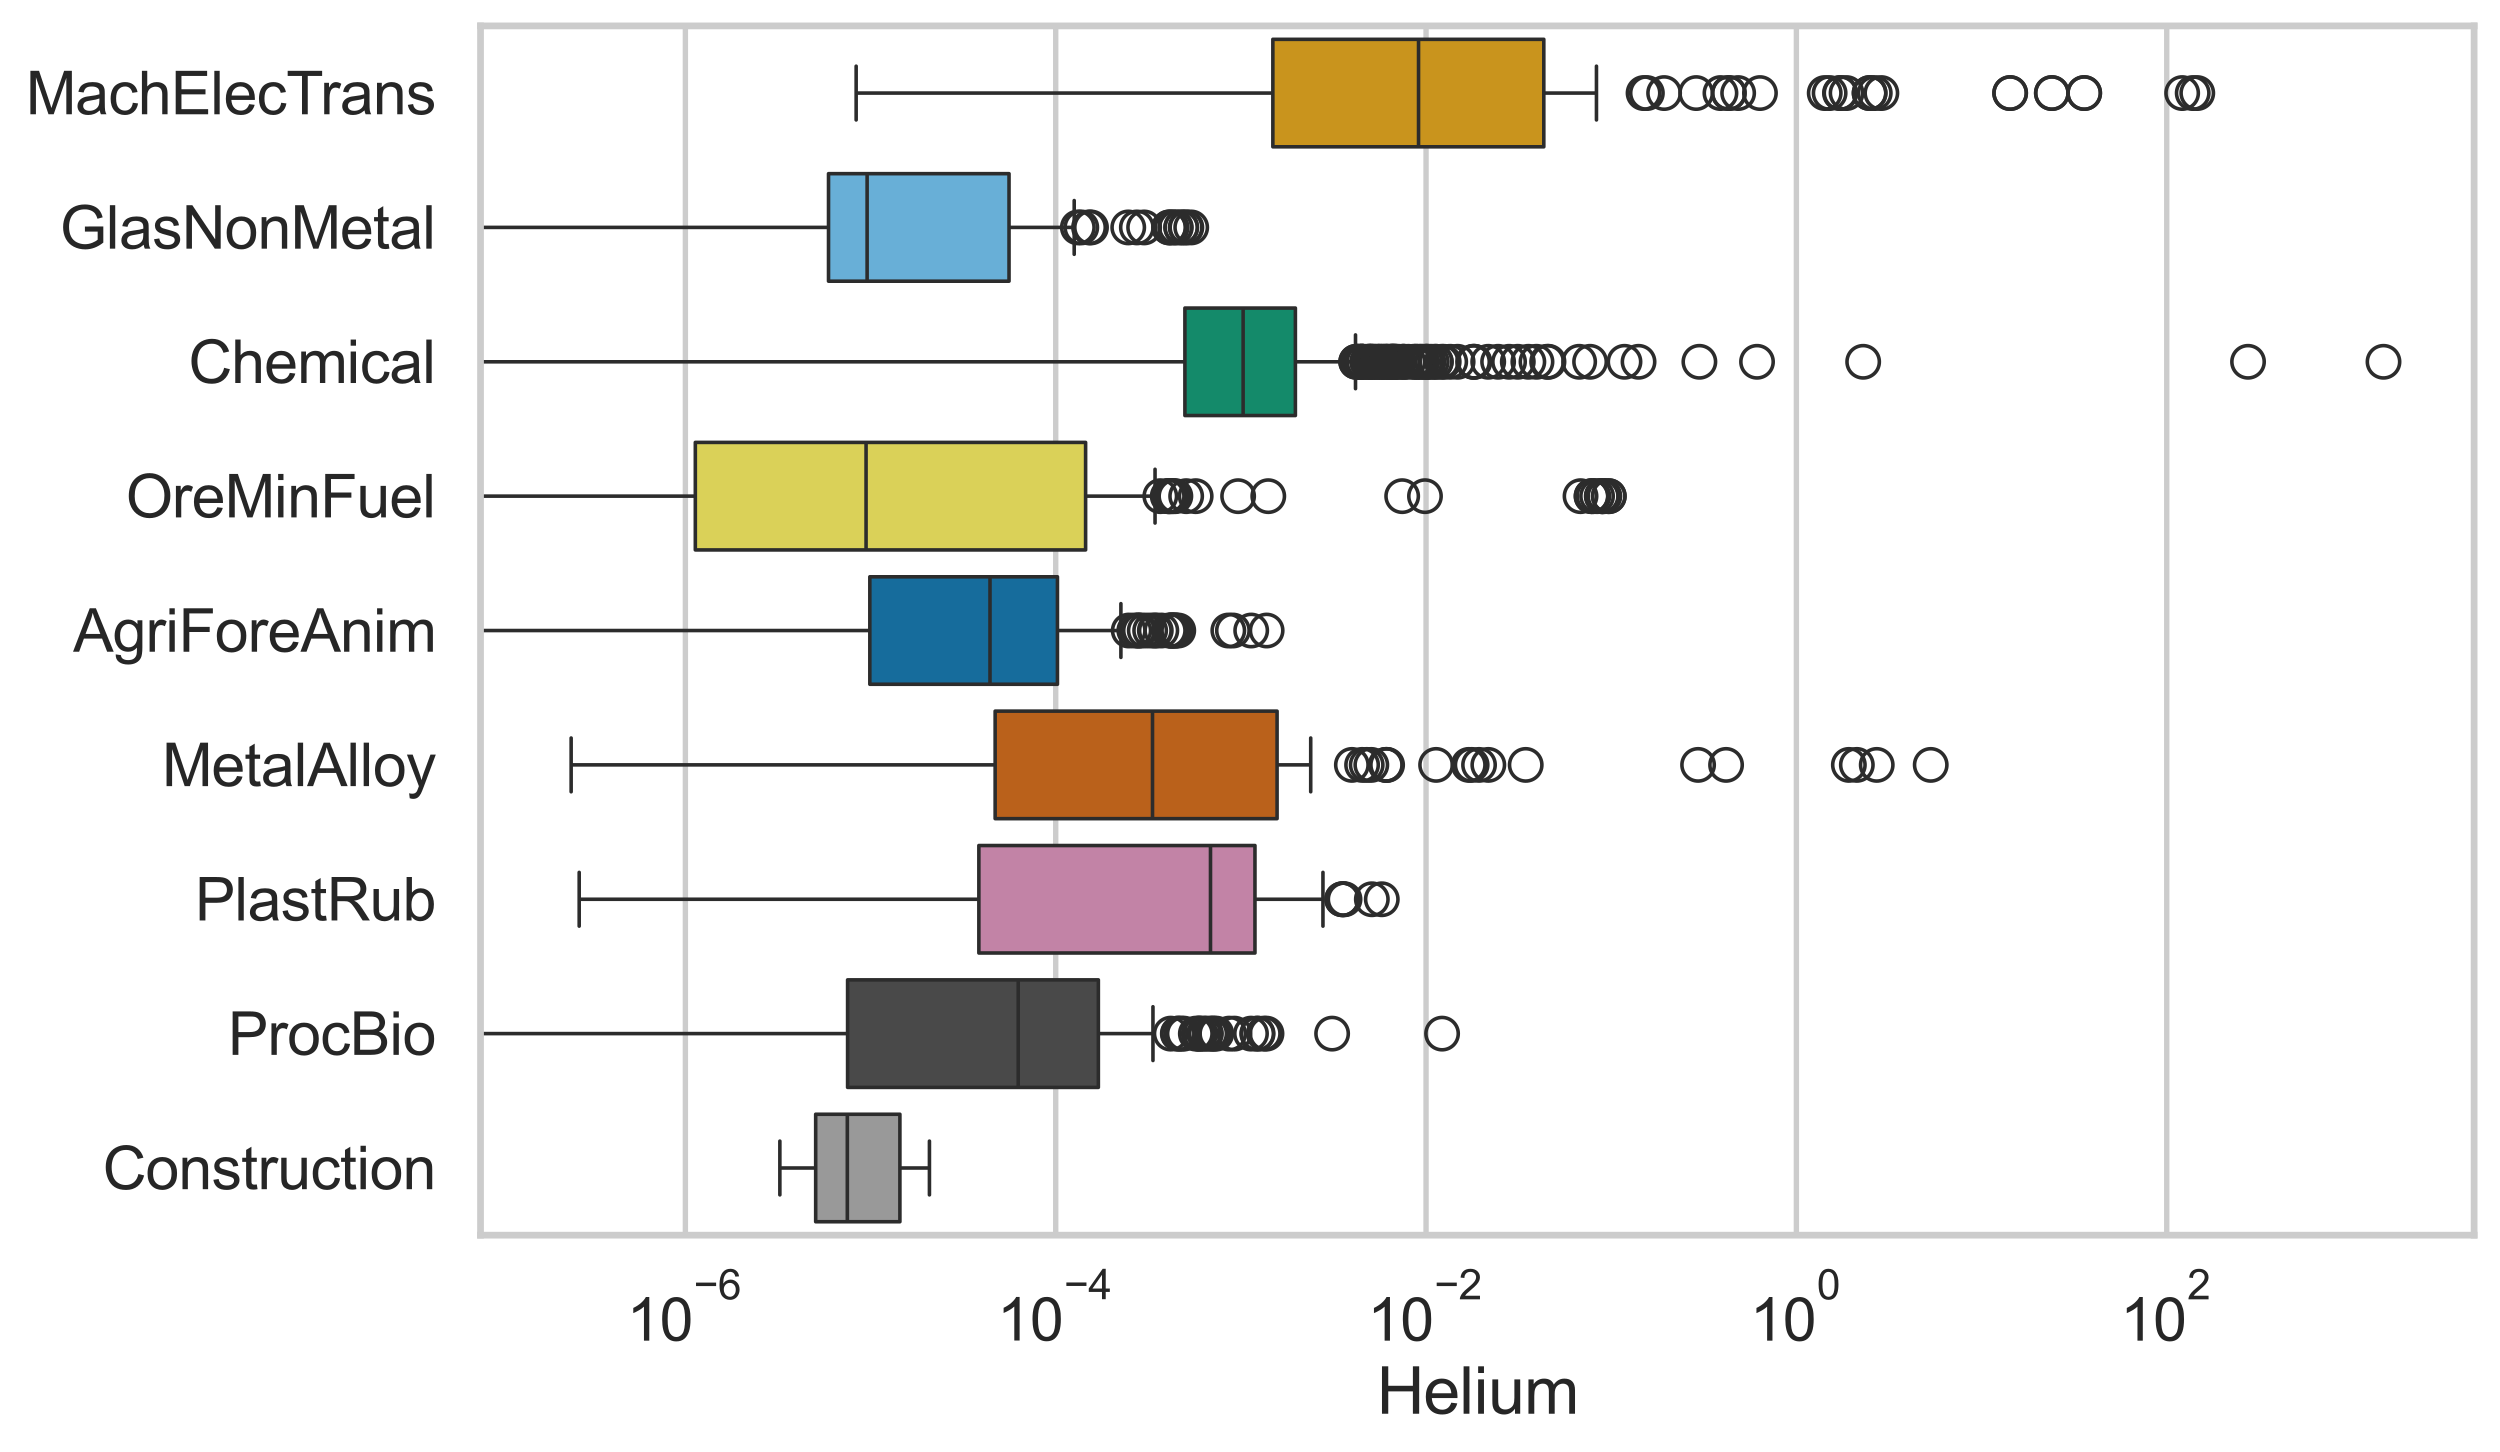 <?xml version="1.0" encoding="utf-8" standalone="no"?>
<!DOCTYPE svg PUBLIC "-//W3C//DTD SVG 1.1//EN"
  "http://www.w3.org/Graphics/SVG/1.1/DTD/svg11.dtd">
<svg xmlns:xlink="http://www.w3.org/1999/xlink" width="695.577pt" height="404.121pt" viewBox="0 0 695.577 404.121" xmlns="http://www.w3.org/2000/svg" version="1.1">
 <defs>
  <style type="text/css">*{stroke-linejoin: round; stroke-linecap: butt}</style>
 </defs>
 <g id="figure_1">
  <g id="patch_1">
   <path d="M 0 404.121 
L 695.577 404.121 
L 695.577 0 
L 0 0 
z
" style="fill: #ffffff"/>
  </g>
  <g id="axes_1">
   <g id="patch_2">
    <path d="M 133.697 343.665 
L 688.377 343.665 
L 688.377 7.2 
L 133.697 7.2 
z
" style="fill: #ffffff"/>
   </g>
   <g id="matplotlib.axis_1">
    <g id="xtick_1">
     <g id="line2d_1">
      <path d="M 190.692 343.665 
L 190.692 7.2 
" clip-path="url(#pec5d877215)" style="fill: none; stroke: #cccccc; stroke-width: 1.5; stroke-linecap: round"/>
     </g>
     <g id="text_1">
      <!-- $\mathdefault{10^{-6}}$ -->
      <g style="fill: #262626" transform="translate(174.357 373.18) scale(0.165 -0.165)">
       <defs>
        <path id="ArialMT-31" d="M 2384 0 
L 1822 0 
L 1822 3584 
Q 1619 3391 1289 3197 
Q 959 3003 697 2906 
L 697 3450 
Q 1169 3672 1522 3987 
Q 1875 4303 2022 4600 
L 2384 4600 
L 2384 0 
z
" transform="scale(0.016)"/>
        <path id="ArialMT-30" d="M 266 2259 
Q 266 3072 433 3567 
Q 600 4063 929 4331 
Q 1259 4600 1759 4600 
Q 2128 4600 2406 4451 
Q 2684 4303 2865 4023 
Q 3047 3744 3150 3342 
Q 3253 2941 3253 2259 
Q 3253 1453 3087 958 
Q 2922 463 2592 192 
Q 2263 -78 1759 -78 
Q 1097 -78 719 397 
Q 266 969 266 2259 
z
M 844 2259 
Q 844 1131 1108 757 
Q 1372 384 1759 384 
Q 2147 384 2411 759 
Q 2675 1134 2675 2259 
Q 2675 3391 2411 3762 
Q 2147 4134 1753 4134 
Q 1366 4134 1134 3806 
Q 844 3388 844 2259 
z
" transform="scale(0.016)"/>
        <path id="ArialMT-2212" d="M 3381 1997 
L 356 1997 
L 356 2522 
L 3381 2522 
L 3381 1997 
z
" transform="scale(0.016)"/>
        <path id="ArialMT-36" d="M 3184 3459 
L 2625 3416 
Q 2550 3747 2413 3897 
Q 2184 4138 1850 4138 
Q 1581 4138 1378 3988 
Q 1113 3794 959 3422 
Q 806 3050 800 2363 
Q 1003 2672 1297 2822 
Q 1591 2972 1913 2972 
Q 2475 2972 2870 2558 
Q 3266 2144 3266 1488 
Q 3266 1056 3080 686 
Q 2894 316 2569 119 
Q 2244 -78 1831 -78 
Q 1128 -78 684 439 
Q 241 956 241 2144 
Q 241 3472 731 4075 
Q 1159 4600 1884 4600 
Q 2425 4600 2770 4297 
Q 3116 3994 3184 3459 
z
M 888 1484 
Q 888 1194 1011 928 
Q 1134 663 1356 523 
Q 1578 384 1822 384 
Q 2178 384 2434 671 
Q 2691 959 2691 1453 
Q 2691 1928 2437 2201 
Q 2184 2475 1800 2475 
Q 1419 2475 1153 2201 
Q 888 1928 888 1484 
z
" transform="scale(0.016)"/>
       </defs>
       <use xlink:href="#ArialMT-31" transform="translate(0 0.994)"/>
       <use xlink:href="#ArialMT-30" transform="translate(55.615 0.994)"/>
       <use xlink:href="#ArialMT-2212" transform="translate(112.973 70.688) scale(0.7)"/>
       <use xlink:href="#ArialMT-36" transform="translate(153.852 70.688) scale(0.7)"/>
      </g>
     </g>
    </g>
    <g id="xtick_2">
     <g id="line2d_2">
      <path d="M 293.732 343.665 
L 293.732 7.2 
" clip-path="url(#pec5d877215)" style="fill: none; stroke: #cccccc; stroke-width: 1.5; stroke-linecap: round"/>
     </g>
     <g id="text_2">
      <!-- $\mathdefault{10^{-4}}$ -->
      <g style="fill: #262626" transform="translate(277.397 373.015) scale(0.165 -0.165)">
       <defs>
        <path id="ArialMT-34" d="M 2069 0 
L 2069 1097 
L 81 1097 
L 81 1613 
L 2172 4581 
L 2631 4581 
L 2631 1613 
L 3250 1613 
L 3250 1097 
L 2631 1097 
L 2631 0 
L 2069 0 
z
M 2069 1613 
L 2069 3678 
L 634 1613 
L 2069 1613 
z
" transform="scale(0.016)"/>
       </defs>
       <use xlink:href="#ArialMT-31" transform="translate(0 0.202)"/>
       <use xlink:href="#ArialMT-30" transform="translate(55.615 0.202)"/>
       <use xlink:href="#ArialMT-2212" transform="translate(112.973 69.895) scale(0.7)"/>
       <use xlink:href="#ArialMT-34" transform="translate(153.852 69.895) scale(0.7)"/>
      </g>
     </g>
    </g>
    <g id="xtick_3">
     <g id="line2d_3">
      <path d="M 396.771 343.665 
L 396.771 7.2 
" clip-path="url(#pec5d877215)" style="fill: none; stroke: #cccccc; stroke-width: 1.5; stroke-linecap: round"/>
     </g>
     <g id="text_3">
      <!-- $\mathdefault{10^{-2}}$ -->
      <g style="fill: #262626" transform="translate(380.436 373.18) scale(0.165 -0.165)">
       <defs>
        <path id="ArialMT-32" d="M 3222 541 
L 3222 0 
L 194 0 
Q 188 203 259 391 
Q 375 700 629 1000 
Q 884 1300 1366 1694 
Q 2113 2306 2375 2664 
Q 2638 3022 2638 3341 
Q 2638 3675 2398 3904 
Q 2159 4134 1775 4134 
Q 1369 4134 1125 3890 
Q 881 3647 878 3216 
L 300 3275 
Q 359 3922 746 4261 
Q 1134 4600 1788 4600 
Q 2447 4600 2831 4234 
Q 3216 3869 3216 3328 
Q 3216 3053 3103 2787 
Q 2991 2522 2730 2228 
Q 2469 1934 1863 1422 
Q 1356 997 1212 845 
Q 1069 694 975 541 
L 3222 541 
z
" transform="scale(0.016)"/>
       </defs>
       <use xlink:href="#ArialMT-31" transform="translate(0 0.994)"/>
       <use xlink:href="#ArialMT-30" transform="translate(55.615 0.994)"/>
       <use xlink:href="#ArialMT-2212" transform="translate(112.973 70.688) scale(0.7)"/>
       <use xlink:href="#ArialMT-32" transform="translate(153.852 70.688) scale(0.7)"/>
      </g>
     </g>
    </g>
    <g id="xtick_4">
     <g id="line2d_4">
      <path d="M 499.811 343.665 
L 499.811 7.2 
" clip-path="url(#pec5d877215)" style="fill: none; stroke: #cccccc; stroke-width: 1.5; stroke-linecap: round"/>
     </g>
     <g id="text_4">
      <!-- $\mathdefault{10^{0}}$ -->
      <g style="fill: #262626" transform="translate(486.859 373.18) scale(0.165 -0.165)">
       <use xlink:href="#ArialMT-31" transform="translate(0 0.994)"/>
       <use xlink:href="#ArialMT-30" transform="translate(55.615 0.994)"/>
       <use xlink:href="#ArialMT-30" transform="translate(112.973 70.688) scale(0.7)"/>
      </g>
     </g>
    </g>
    <g id="xtick_5">
     <g id="line2d_5">
      <path d="M 602.851 343.665 
L 602.851 7.2 
" clip-path="url(#pec5d877215)" style="fill: none; stroke: #cccccc; stroke-width: 1.5; stroke-linecap: round"/>
     </g>
     <g id="text_5">
      <!-- $\mathdefault{10^{2}}$ -->
      <g style="fill: #262626" transform="translate(589.898 373.18) scale(0.165 -0.165)">
       <use xlink:href="#ArialMT-31" transform="translate(0 0.994)"/>
       <use xlink:href="#ArialMT-30" transform="translate(55.615 0.994)"/>
       <use xlink:href="#ArialMT-32" transform="translate(112.973 70.688) scale(0.7)"/>
      </g>
     </g>
    </g>
    <g id="text_6">
     <!-- Helium -->
     <g style="fill: #262626" transform="translate(383.031 393.344) scale(0.18 -0.18)">
      <defs>
       <path id="ArialMT-48" d="M 513 0 
L 513 4581 
L 1119 4581 
L 1119 2700 
L 3500 2700 
L 3500 4581 
L 4106 4581 
L 4106 0 
L 3500 0 
L 3500 2159 
L 1119 2159 
L 1119 0 
L 513 0 
z
" transform="scale(0.016)"/>
       <path id="ArialMT-65" d="M 2694 1069 
L 3275 997 
Q 3138 488 2766 206 
Q 2394 -75 1816 -75 
Q 1088 -75 661 373 
Q 234 822 234 1631 
Q 234 2469 665 2931 
Q 1097 3394 1784 3394 
Q 2450 3394 2872 2941 
Q 3294 2488 3294 1666 
Q 3294 1616 3291 1516 
L 816 1516 
Q 847 969 1125 678 
Q 1403 388 1819 388 
Q 2128 388 2347 550 
Q 2566 713 2694 1069 
z
M 847 1978 
L 2700 1978 
Q 2663 2397 2488 2606 
Q 2219 2931 1791 2931 
Q 1403 2931 1139 2672 
Q 875 2413 847 1978 
z
" transform="scale(0.016)"/>
       <path id="ArialMT-6c" d="M 409 0 
L 409 4581 
L 972 4581 
L 972 0 
L 409 0 
z
" transform="scale(0.016)"/>
       <path id="ArialMT-69" d="M 425 3934 
L 425 4581 
L 988 4581 
L 988 3934 
L 425 3934 
z
M 425 0 
L 425 3319 
L 988 3319 
L 988 0 
L 425 0 
z
" transform="scale(0.016)"/>
       <path id="ArialMT-75" d="M 2597 0 
L 2597 488 
Q 2209 -75 1544 -75 
Q 1250 -75 995 37 
Q 741 150 617 320 
Q 494 491 444 738 
Q 409 903 409 1263 
L 409 3319 
L 972 3319 
L 972 1478 
Q 972 1038 1006 884 
Q 1059 663 1231 536 
Q 1403 409 1656 409 
Q 1909 409 2131 539 
Q 2353 669 2445 892 
Q 2538 1116 2538 1541 
L 2538 3319 
L 3100 3319 
L 3100 0 
L 2597 0 
z
" transform="scale(0.016)"/>
       <path id="ArialMT-6d" d="M 422 0 
L 422 3319 
L 925 3319 
L 925 2853 
Q 1081 3097 1340 3245 
Q 1600 3394 1931 3394 
Q 2300 3394 2536 3241 
Q 2772 3088 2869 2813 
Q 3263 3394 3894 3394 
Q 4388 3394 4653 3120 
Q 4919 2847 4919 2278 
L 4919 0 
L 4359 0 
L 4359 2091 
Q 4359 2428 4304 2576 
Q 4250 2725 4106 2815 
Q 3963 2906 3769 2906 
Q 3419 2906 3187 2673 
Q 2956 2441 2956 1928 
L 2956 0 
L 2394 0 
L 2394 2156 
Q 2394 2531 2256 2718 
Q 2119 2906 1806 2906 
Q 1569 2906 1367 2781 
Q 1166 2656 1075 2415 
Q 984 2175 984 1722 
L 984 0 
L 422 0 
z
" transform="scale(0.016)"/>
      </defs>
      <use xlink:href="#ArialMT-48"/>
      <use xlink:href="#ArialMT-65" transform="translate(72.217 0)"/>
      <use xlink:href="#ArialMT-6c" transform="translate(127.832 0)"/>
      <use xlink:href="#ArialMT-69" transform="translate(150.049 0)"/>
      <use xlink:href="#ArialMT-75" transform="translate(172.266 0)"/>
      <use xlink:href="#ArialMT-6d" transform="translate(227.881 0)"/>
     </g>
    </g>
   </g>
   <g id="matplotlib.axis_2">
    <g id="ytick_1">
     <g id="text_7">
      <!-- MachElecTrans -->
      <g style="fill: #262626" transform="translate(7.2 31.798) scale(0.165 -0.165)">
       <defs>
        <path id="ArialMT-4d" d="M 475 0 
L 475 4581 
L 1388 4581 
L 2472 1338 
Q 2622 884 2691 659 
Q 2769 909 2934 1394 
L 4031 4581 
L 4847 4581 
L 4847 0 
L 4263 0 
L 4263 3834 
L 2931 0 
L 2384 0 
L 1059 3900 
L 1059 0 
L 475 0 
z
" transform="scale(0.016)"/>
        <path id="ArialMT-61" d="M 2588 409 
Q 2275 144 1986 34 
Q 1697 -75 1366 -75 
Q 819 -75 525 192 
Q 231 459 231 875 
Q 231 1119 342 1320 
Q 453 1522 633 1644 
Q 813 1766 1038 1828 
Q 1203 1872 1538 1913 
Q 2219 1994 2541 2106 
Q 2544 2222 2544 2253 
Q 2544 2597 2384 2738 
Q 2169 2928 1744 2928 
Q 1347 2928 1158 2789 
Q 969 2650 878 2297 
L 328 2372 
Q 403 2725 575 2942 
Q 747 3159 1072 3276 
Q 1397 3394 1825 3394 
Q 2250 3394 2515 3294 
Q 2781 3194 2906 3042 
Q 3031 2891 3081 2659 
Q 3109 2516 3109 2141 
L 3109 1391 
Q 3109 606 3145 398 
Q 3181 191 3288 0 
L 2700 0 
Q 2613 175 2588 409 
z
M 2541 1666 
Q 2234 1541 1622 1453 
Q 1275 1403 1131 1340 
Q 988 1278 909 1158 
Q 831 1038 831 891 
Q 831 666 1001 516 
Q 1172 366 1500 366 
Q 1825 366 2078 508 
Q 2331 650 2450 897 
Q 2541 1088 2541 1459 
L 2541 1666 
z
" transform="scale(0.016)"/>
        <path id="ArialMT-63" d="M 2588 1216 
L 3141 1144 
Q 3050 572 2676 248 
Q 2303 -75 1759 -75 
Q 1078 -75 664 370 
Q 250 816 250 1647 
Q 250 2184 428 2587 
Q 606 2991 970 3192 
Q 1334 3394 1763 3394 
Q 2303 3394 2647 3120 
Q 2991 2847 3088 2344 
L 2541 2259 
Q 2463 2594 2264 2762 
Q 2066 2931 1784 2931 
Q 1359 2931 1093 2626 
Q 828 2322 828 1663 
Q 828 994 1084 691 
Q 1341 388 1753 388 
Q 2084 388 2306 591 
Q 2528 794 2588 1216 
z
" transform="scale(0.016)"/>
        <path id="ArialMT-68" d="M 422 0 
L 422 4581 
L 984 4581 
L 984 2938 
Q 1378 3394 1978 3394 
Q 2347 3394 2619 3248 
Q 2891 3103 3008 2847 
Q 3125 2591 3125 2103 
L 3125 0 
L 2563 0 
L 2563 2103 
Q 2563 2525 2380 2717 
Q 2197 2909 1863 2909 
Q 1613 2909 1392 2779 
Q 1172 2650 1078 2428 
Q 984 2206 984 1816 
L 984 0 
L 422 0 
z
" transform="scale(0.016)"/>
        <path id="ArialMT-45" d="M 506 0 
L 506 4581 
L 3819 4581 
L 3819 4041 
L 1113 4041 
L 1113 2638 
L 3647 2638 
L 3647 2100 
L 1113 2100 
L 1113 541 
L 3925 541 
L 3925 0 
L 506 0 
z
" transform="scale(0.016)"/>
        <path id="ArialMT-54" d="M 1659 0 
L 1659 4041 
L 150 4041 
L 150 4581 
L 3781 4581 
L 3781 4041 
L 2266 4041 
L 2266 0 
L 1659 0 
z
" transform="scale(0.016)"/>
        <path id="ArialMT-72" d="M 416 0 
L 416 3319 
L 922 3319 
L 922 2816 
Q 1116 3169 1280 3281 
Q 1444 3394 1641 3394 
Q 1925 3394 2219 3213 
L 2025 2691 
Q 1819 2813 1613 2813 
Q 1428 2813 1281 2702 
Q 1134 2591 1072 2394 
Q 978 2094 978 1738 
L 978 0 
L 416 0 
z
" transform="scale(0.016)"/>
        <path id="ArialMT-6e" d="M 422 0 
L 422 3319 
L 928 3319 
L 928 2847 
Q 1294 3394 1984 3394 
Q 2284 3394 2536 3286 
Q 2788 3178 2913 3003 
Q 3038 2828 3088 2588 
Q 3119 2431 3119 2041 
L 3119 0 
L 2556 0 
L 2556 2019 
Q 2556 2363 2490 2533 
Q 2425 2703 2258 2804 
Q 2091 2906 1866 2906 
Q 1506 2906 1245 2678 
Q 984 2450 984 1813 
L 984 0 
L 422 0 
z
" transform="scale(0.016)"/>
        <path id="ArialMT-73" d="M 197 991 
L 753 1078 
Q 800 744 1014 566 
Q 1228 388 1613 388 
Q 2000 388 2187 545 
Q 2375 703 2375 916 
Q 2375 1106 2209 1216 
Q 2094 1291 1634 1406 
Q 1016 1563 777 1677 
Q 538 1791 414 1992 
Q 291 2194 291 2438 
Q 291 2659 392 2848 
Q 494 3038 669 3163 
Q 800 3259 1026 3326 
Q 1253 3394 1513 3394 
Q 1903 3394 2198 3281 
Q 2494 3169 2634 2976 
Q 2775 2784 2828 2463 
L 2278 2388 
Q 2241 2644 2061 2787 
Q 1881 2931 1553 2931 
Q 1166 2931 1000 2803 
Q 834 2675 834 2503 
Q 834 2394 903 2306 
Q 972 2216 1119 2156 
Q 1203 2125 1616 2013 
Q 2213 1853 2448 1751 
Q 2684 1650 2818 1456 
Q 2953 1263 2953 975 
Q 2953 694 2789 445 
Q 2625 197 2315 61 
Q 2006 -75 1616 -75 
Q 969 -75 630 194 
Q 291 463 197 991 
z
" transform="scale(0.016)"/>
       </defs>
       <use xlink:href="#ArialMT-4d"/>
       <use xlink:href="#ArialMT-61" transform="translate(83.301 0)"/>
       <use xlink:href="#ArialMT-63" transform="translate(138.916 0)"/>
       <use xlink:href="#ArialMT-68" transform="translate(188.916 0)"/>
       <use xlink:href="#ArialMT-45" transform="translate(244.531 0)"/>
       <use xlink:href="#ArialMT-6c" transform="translate(311.23 0)"/>
       <use xlink:href="#ArialMT-65" transform="translate(333.447 0)"/>
       <use xlink:href="#ArialMT-63" transform="translate(389.062 0)"/>
       <use xlink:href="#ArialMT-54" transform="translate(439.062 0)"/>
       <use xlink:href="#ArialMT-72" transform="translate(496.396 0)"/>
       <use xlink:href="#ArialMT-61" transform="translate(529.697 0)"/>
       <use xlink:href="#ArialMT-6e" transform="translate(585.312 0)"/>
       <use xlink:href="#ArialMT-73" transform="translate(640.928 0)"/>
      </g>
     </g>
    </g>
    <g id="ytick_2">
     <g id="text_8">
      <!-- GlasNonMetal -->
      <g style="fill: #262626" transform="translate(16.659 69.183) scale(0.165 -0.165)">
       <defs>
        <path id="ArialMT-47" d="M 2638 1797 
L 2638 2334 
L 4578 2338 
L 4578 638 
Q 4131 281 3656 101 
Q 3181 -78 2681 -78 
Q 2006 -78 1454 211 
Q 903 500 622 1047 
Q 341 1594 341 2269 
Q 341 2938 620 3517 
Q 900 4097 1425 4378 
Q 1950 4659 2634 4659 
Q 3131 4659 3532 4498 
Q 3934 4338 4162 4050 
Q 4391 3763 4509 3300 
L 3963 3150 
Q 3859 3500 3706 3700 
Q 3553 3900 3268 4020 
Q 2984 4141 2638 4141 
Q 2222 4141 1919 4014 
Q 1616 3888 1430 3681 
Q 1244 3475 1141 3228 
Q 966 2803 966 2306 
Q 966 1694 1177 1281 
Q 1388 869 1791 669 
Q 2194 469 2647 469 
Q 3041 469 3416 620 
Q 3791 772 3984 944 
L 3984 1797 
L 2638 1797 
z
" transform="scale(0.016)"/>
        <path id="ArialMT-4e" d="M 488 0 
L 488 4581 
L 1109 4581 
L 3516 984 
L 3516 4581 
L 4097 4581 
L 4097 0 
L 3475 0 
L 1069 3600 
L 1069 0 
L 488 0 
z
" transform="scale(0.016)"/>
        <path id="ArialMT-6f" d="M 213 1659 
Q 213 2581 725 3025 
Q 1153 3394 1769 3394 
Q 2453 3394 2887 2945 
Q 3322 2497 3322 1706 
Q 3322 1066 3130 698 
Q 2938 331 2570 128 
Q 2203 -75 1769 -75 
Q 1072 -75 642 372 
Q 213 819 213 1659 
z
M 791 1659 
Q 791 1022 1069 705 
Q 1347 388 1769 388 
Q 2188 388 2466 706 
Q 2744 1025 2744 1678 
Q 2744 2294 2464 2611 
Q 2184 2928 1769 2928 
Q 1347 2928 1069 2612 
Q 791 2297 791 1659 
z
" transform="scale(0.016)"/>
        <path id="ArialMT-74" d="M 1650 503 
L 1731 6 
Q 1494 -44 1306 -44 
Q 1000 -44 831 53 
Q 663 150 594 308 
Q 525 466 525 972 
L 525 2881 
L 113 2881 
L 113 3319 
L 525 3319 
L 525 4141 
L 1084 4478 
L 1084 3319 
L 1650 3319 
L 1650 2881 
L 1084 2881 
L 1084 941 
Q 1084 700 1114 631 
Q 1144 563 1211 522 
Q 1278 481 1403 481 
Q 1497 481 1650 503 
z
" transform="scale(0.016)"/>
       </defs>
       <use xlink:href="#ArialMT-47"/>
       <use xlink:href="#ArialMT-6c" transform="translate(77.783 0)"/>
       <use xlink:href="#ArialMT-61" transform="translate(100 0)"/>
       <use xlink:href="#ArialMT-73" transform="translate(155.615 0)"/>
       <use xlink:href="#ArialMT-4e" transform="translate(205.615 0)"/>
       <use xlink:href="#ArialMT-6f" transform="translate(277.832 0)"/>
       <use xlink:href="#ArialMT-6e" transform="translate(333.447 0)"/>
       <use xlink:href="#ArialMT-4d" transform="translate(389.062 0)"/>
       <use xlink:href="#ArialMT-65" transform="translate(472.363 0)"/>
       <use xlink:href="#ArialMT-74" transform="translate(527.979 0)"/>
       <use xlink:href="#ArialMT-61" transform="translate(555.762 0)"/>
       <use xlink:href="#ArialMT-6c" transform="translate(611.377 0)"/>
      </g>
     </g>
    </g>
    <g id="ytick_3">
     <g id="text_9">
      <!-- Chemical -->
      <g style="fill: #262626" transform="translate(52.428 106.568) scale(0.165 -0.165)">
       <defs>
        <path id="ArialMT-43" d="M 3763 1606 
L 4369 1453 
Q 4178 706 3683 314 
Q 3188 -78 2472 -78 
Q 1731 -78 1267 223 
Q 803 525 561 1097 
Q 319 1669 319 2325 
Q 319 3041 592 3573 
Q 866 4106 1370 4382 
Q 1875 4659 2481 4659 
Q 3169 4659 3637 4309 
Q 4106 3959 4291 3325 
L 3694 3184 
Q 3534 3684 3231 3912 
Q 2928 4141 2469 4141 
Q 1941 4141 1586 3887 
Q 1231 3634 1087 3207 
Q 944 2781 944 2328 
Q 944 1744 1114 1308 
Q 1284 872 1643 656 
Q 2003 441 2422 441 
Q 2931 441 3284 734 
Q 3638 1028 3763 1606 
z
" transform="scale(0.016)"/>
       </defs>
       <use xlink:href="#ArialMT-43"/>
       <use xlink:href="#ArialMT-68" transform="translate(72.217 0)"/>
       <use xlink:href="#ArialMT-65" transform="translate(127.832 0)"/>
       <use xlink:href="#ArialMT-6d" transform="translate(183.447 0)"/>
       <use xlink:href="#ArialMT-69" transform="translate(266.748 0)"/>
       <use xlink:href="#ArialMT-63" transform="translate(288.965 0)"/>
       <use xlink:href="#ArialMT-61" transform="translate(338.965 0)"/>
       <use xlink:href="#ArialMT-6c" transform="translate(394.58 0)"/>
      </g>
     </g>
    </g>
    <g id="ytick_4">
     <g id="text_10">
      <!-- OreMinFuel -->
      <g style="fill: #262626" transform="translate(35.013 143.953) scale(0.165 -0.165)">
       <defs>
        <path id="ArialMT-4f" d="M 309 2231 
Q 309 3372 921 4017 
Q 1534 4663 2503 4663 
Q 3138 4663 3647 4359 
Q 4156 4056 4423 3514 
Q 4691 2972 4691 2284 
Q 4691 1588 4409 1038 
Q 4128 488 3612 205 
Q 3097 -78 2500 -78 
Q 1853 -78 1343 234 
Q 834 547 571 1087 
Q 309 1628 309 2231 
z
M 934 2222 
Q 934 1394 1379 917 
Q 1825 441 2497 441 
Q 3181 441 3623 922 
Q 4066 1403 4066 2288 
Q 4066 2847 3877 3264 
Q 3688 3681 3323 3911 
Q 2959 4141 2506 4141 
Q 1863 4141 1398 3698 
Q 934 3256 934 2222 
z
" transform="scale(0.016)"/>
        <path id="ArialMT-46" d="M 525 0 
L 525 4581 
L 3616 4581 
L 3616 4041 
L 1131 4041 
L 1131 2622 
L 3281 2622 
L 3281 2081 
L 1131 2081 
L 1131 0 
L 525 0 
z
" transform="scale(0.016)"/>
       </defs>
       <use xlink:href="#ArialMT-4f"/>
       <use xlink:href="#ArialMT-72" transform="translate(77.783 0)"/>
       <use xlink:href="#ArialMT-65" transform="translate(111.084 0)"/>
       <use xlink:href="#ArialMT-4d" transform="translate(166.699 0)"/>
       <use xlink:href="#ArialMT-69" transform="translate(250 0)"/>
       <use xlink:href="#ArialMT-6e" transform="translate(272.217 0)"/>
       <use xlink:href="#ArialMT-46" transform="translate(327.832 0)"/>
       <use xlink:href="#ArialMT-75" transform="translate(388.916 0)"/>
       <use xlink:href="#ArialMT-65" transform="translate(444.531 0)"/>
       <use xlink:href="#ArialMT-6c" transform="translate(500.146 0)"/>
      </g>
     </g>
    </g>
    <g id="ytick_5">
     <g id="text_11">
      <!-- AgriForeAnim -->
      <g style="fill: #262626" transform="translate(20.341 181.337) scale(0.165 -0.165)">
       <defs>
        <path id="ArialMT-41" d="M -9 0 
L 1750 4581 
L 2403 4581 
L 4278 0 
L 3588 0 
L 3053 1388 
L 1138 1388 
L 634 0 
L -9 0 
z
M 1313 1881 
L 2866 1881 
L 2388 3150 
Q 2169 3728 2063 4100 
Q 1975 3659 1816 3225 
L 1313 1881 
z
" transform="scale(0.016)"/>
        <path id="ArialMT-67" d="M 319 -275 
L 866 -356 
Q 900 -609 1056 -725 
Q 1266 -881 1628 -881 
Q 2019 -881 2231 -725 
Q 2444 -569 2519 -288 
Q 2563 -116 2559 434 
Q 2191 0 1641 0 
Q 956 0 581 494 
Q 206 988 206 1678 
Q 206 2153 378 2554 
Q 550 2956 876 3175 
Q 1203 3394 1644 3394 
Q 2231 3394 2613 2919 
L 2613 3319 
L 3131 3319 
L 3131 450 
Q 3131 -325 2973 -648 
Q 2816 -972 2473 -1159 
Q 2131 -1347 1631 -1347 
Q 1038 -1347 672 -1080 
Q 306 -813 319 -275 
z
M 784 1719 
Q 784 1066 1043 766 
Q 1303 466 1694 466 
Q 2081 466 2343 764 
Q 2606 1063 2606 1700 
Q 2606 2309 2336 2618 
Q 2066 2928 1684 2928 
Q 1309 2928 1046 2623 
Q 784 2319 784 1719 
z
" transform="scale(0.016)"/>
       </defs>
       <use xlink:href="#ArialMT-41"/>
       <use xlink:href="#ArialMT-67" transform="translate(66.699 0)"/>
       <use xlink:href="#ArialMT-72" transform="translate(122.314 0)"/>
       <use xlink:href="#ArialMT-69" transform="translate(155.615 0)"/>
       <use xlink:href="#ArialMT-46" transform="translate(177.832 0)"/>
       <use xlink:href="#ArialMT-6f" transform="translate(238.916 0)"/>
       <use xlink:href="#ArialMT-72" transform="translate(294.531 0)"/>
       <use xlink:href="#ArialMT-65" transform="translate(327.832 0)"/>
       <use xlink:href="#ArialMT-41" transform="translate(383.447 0)"/>
       <use xlink:href="#ArialMT-6e" transform="translate(450.146 0)"/>
       <use xlink:href="#ArialMT-69" transform="translate(505.762 0)"/>
       <use xlink:href="#ArialMT-6d" transform="translate(527.979 0)"/>
      </g>
     </g>
    </g>
    <g id="ytick_6">
     <g id="text_12">
      <!-- MetalAlloy -->
      <g style="fill: #262626" transform="translate(45.088 218.722) scale(0.165 -0.165)">
       <defs>
        <path id="ArialMT-79" d="M 397 -1278 
L 334 -750 
Q 519 -800 656 -800 
Q 844 -800 956 -737 
Q 1069 -675 1141 -563 
Q 1194 -478 1313 -144 
Q 1328 -97 1363 -6 
L 103 3319 
L 709 3319 
L 1400 1397 
Q 1534 1031 1641 628 
Q 1738 1016 1872 1384 
L 2581 3319 
L 3144 3319 
L 1881 -56 
Q 1678 -603 1566 -809 
Q 1416 -1088 1222 -1217 
Q 1028 -1347 759 -1347 
Q 597 -1347 397 -1278 
z
" transform="scale(0.016)"/>
       </defs>
       <use xlink:href="#ArialMT-4d"/>
       <use xlink:href="#ArialMT-65" transform="translate(83.301 0)"/>
       <use xlink:href="#ArialMT-74" transform="translate(138.916 0)"/>
       <use xlink:href="#ArialMT-61" transform="translate(166.699 0)"/>
       <use xlink:href="#ArialMT-6c" transform="translate(222.314 0)"/>
       <use xlink:href="#ArialMT-41" transform="translate(244.531 0)"/>
       <use xlink:href="#ArialMT-6c" transform="translate(311.23 0)"/>
       <use xlink:href="#ArialMT-6c" transform="translate(333.447 0)"/>
       <use xlink:href="#ArialMT-6f" transform="translate(355.664 0)"/>
       <use xlink:href="#ArialMT-79" transform="translate(411.279 0)"/>
      </g>
     </g>
    </g>
    <g id="ytick_7">
     <g id="text_13">
      <!-- PlastRub -->
      <g style="fill: #262626" transform="translate(54.248 256.107) scale(0.165 -0.165)">
       <defs>
        <path id="ArialMT-50" d="M 494 0 
L 494 4581 
L 2222 4581 
Q 2678 4581 2919 4538 
Q 3256 4481 3484 4323 
Q 3713 4166 3852 3881 
Q 3991 3597 3991 3256 
Q 3991 2672 3619 2267 
Q 3247 1863 2275 1863 
L 1100 1863 
L 1100 0 
L 494 0 
z
M 1100 2403 
L 2284 2403 
Q 2872 2403 3119 2622 
Q 3366 2841 3366 3238 
Q 3366 3525 3220 3729 
Q 3075 3934 2838 4000 
Q 2684 4041 2272 4041 
L 1100 4041 
L 1100 2403 
z
" transform="scale(0.016)"/>
        <path id="ArialMT-52" d="M 503 0 
L 503 4581 
L 2534 4581 
Q 3147 4581 3465 4457 
Q 3784 4334 3975 4021 
Q 4166 3709 4166 3331 
Q 4166 2844 3850 2509 
Q 3534 2175 2875 2084 
Q 3116 1969 3241 1856 
Q 3506 1613 3744 1247 
L 4541 0 
L 3778 0 
L 3172 953 
Q 2906 1366 2734 1584 
Q 2563 1803 2427 1890 
Q 2291 1978 2150 2013 
Q 2047 2034 1813 2034 
L 1109 2034 
L 1109 0 
L 503 0 
z
M 1109 2559 
L 2413 2559 
Q 2828 2559 3062 2645 
Q 3297 2731 3419 2920 
Q 3541 3109 3541 3331 
Q 3541 3656 3305 3865 
Q 3069 4075 2559 4075 
L 1109 4075 
L 1109 2559 
z
" transform="scale(0.016)"/>
        <path id="ArialMT-62" d="M 941 0 
L 419 0 
L 419 4581 
L 981 4581 
L 981 2947 
Q 1338 3394 1891 3394 
Q 2197 3394 2470 3270 
Q 2744 3147 2920 2923 
Q 3097 2700 3197 2384 
Q 3297 2069 3297 1709 
Q 3297 856 2875 390 
Q 2453 -75 1863 -75 
Q 1275 -75 941 416 
L 941 0 
z
M 934 1684 
Q 934 1088 1097 822 
Q 1363 388 1816 388 
Q 2184 388 2453 708 
Q 2722 1028 2722 1663 
Q 2722 2313 2464 2622 
Q 2206 2931 1841 2931 
Q 1472 2931 1203 2611 
Q 934 2291 934 1684 
z
" transform="scale(0.016)"/>
       </defs>
       <use xlink:href="#ArialMT-50"/>
       <use xlink:href="#ArialMT-6c" transform="translate(66.699 0)"/>
       <use xlink:href="#ArialMT-61" transform="translate(88.916 0)"/>
       <use xlink:href="#ArialMT-73" transform="translate(144.531 0)"/>
       <use xlink:href="#ArialMT-74" transform="translate(194.531 0)"/>
       <use xlink:href="#ArialMT-52" transform="translate(222.314 0)"/>
       <use xlink:href="#ArialMT-75" transform="translate(294.531 0)"/>
       <use xlink:href="#ArialMT-62" transform="translate(350.146 0)"/>
      </g>
     </g>
    </g>
    <g id="ytick_8">
     <g id="text_14">
      <!-- ProcBio -->
      <g style="fill: #262626" transform="translate(63.424 293.492) scale(0.165 -0.165)">
       <defs>
        <path id="ArialMT-42" d="M 469 0 
L 469 4581 
L 2188 4581 
Q 2713 4581 3030 4442 
Q 3347 4303 3526 4014 
Q 3706 3725 3706 3409 
Q 3706 3116 3547 2856 
Q 3388 2597 3066 2438 
Q 3481 2316 3704 2022 
Q 3928 1728 3928 1328 
Q 3928 1006 3792 729 
Q 3656 453 3456 303 
Q 3256 153 2954 76 
Q 2653 0 2216 0 
L 469 0 
z
M 1075 2656 
L 2066 2656 
Q 2469 2656 2644 2709 
Q 2875 2778 2992 2937 
Q 3109 3097 3109 3338 
Q 3109 3566 3000 3739 
Q 2891 3913 2687 3977 
Q 2484 4041 1991 4041 
L 1075 4041 
L 1075 2656 
z
M 1075 541 
L 2216 541 
Q 2509 541 2628 563 
Q 2838 600 2978 687 
Q 3119 775 3209 942 
Q 3300 1109 3300 1328 
Q 3300 1584 3169 1773 
Q 3038 1963 2805 2039 
Q 2572 2116 2134 2116 
L 1075 2116 
L 1075 541 
z
" transform="scale(0.016)"/>
       </defs>
       <use xlink:href="#ArialMT-50"/>
       <use xlink:href="#ArialMT-72" transform="translate(66.699 0)"/>
       <use xlink:href="#ArialMT-6f" transform="translate(100 0)"/>
       <use xlink:href="#ArialMT-63" transform="translate(155.615 0)"/>
       <use xlink:href="#ArialMT-42" transform="translate(205.615 0)"/>
       <use xlink:href="#ArialMT-69" transform="translate(272.314 0)"/>
       <use xlink:href="#ArialMT-6f" transform="translate(294.531 0)"/>
      </g>
     </g>
    </g>
    <g id="ytick_9">
     <g id="text_15">
      <!-- Construction -->
      <g style="fill: #262626" transform="translate(28.575 330.877) scale(0.165 -0.165)">
       <use xlink:href="#ArialMT-43"/>
       <use xlink:href="#ArialMT-6f" transform="translate(72.217 0)"/>
       <use xlink:href="#ArialMT-6e" transform="translate(127.832 0)"/>
       <use xlink:href="#ArialMT-73" transform="translate(183.447 0)"/>
       <use xlink:href="#ArialMT-74" transform="translate(233.447 0)"/>
       <use xlink:href="#ArialMT-72" transform="translate(261.23 0)"/>
       <use xlink:href="#ArialMT-75" transform="translate(294.531 0)"/>
       <use xlink:href="#ArialMT-63" transform="translate(350.146 0)"/>
       <use xlink:href="#ArialMT-74" transform="translate(400.146 0)"/>
       <use xlink:href="#ArialMT-69" transform="translate(427.93 0)"/>
       <use xlink:href="#ArialMT-6f" transform="translate(450.146 0)"/>
       <use xlink:href="#ArialMT-6e" transform="translate(505.762 0)"/>
      </g>
     </g>
    </g>
   </g>
   <g id="patch_3">
    <path d="M 354.148 10.938 
L 354.148 40.846 
L 429.533 40.846 
L 429.533 10.938 
L 354.148 10.938 
z
" clip-path="url(#pec5d877215)" style="fill: #c9941d; stroke: #2c2c2c; stroke-linejoin: miter"/>
   </g>
   <g id="line2d_6">
    <path d="M 354.148 25.892 
L 238.208 25.892 
" clip-path="url(#pec5d877215)" style="fill: none; stroke: #2c2c2c"/>
   </g>
   <g id="line2d_7">
    <path d="M 429.533 25.892 
L 444.185 25.892 
" clip-path="url(#pec5d877215)" style="fill: none; stroke: #2c2c2c"/>
   </g>
   <g id="line2d_8">
    <path d="M 238.208 18.415 
L 238.208 33.369 
" clip-path="url(#pec5d877215)" style="fill: none; stroke: #2c2c2c; stroke-linecap: round"/>
   </g>
   <g id="line2d_9">
    <path d="M 444.185 18.415 
L 444.185 33.369 
" clip-path="url(#pec5d877215)" style="fill: none; stroke: #2c2c2c; stroke-linecap: round"/>
   </g>
   <g id="line2d_10">
    <defs>
     <path id="m4bc315ef78" d="M 0 4.5 
C 1.193 4.5 2.338 4.026 3.182 3.182 
C 4.026 2.338 4.5 1.193 4.5 0 
C 4.5 -1.193 4.026 -2.338 3.182 -3.182 
C 2.338 -4.026 1.193 -4.5 0 -4.5 
C -1.193 -4.5 -2.338 -4.026 -3.182 -3.182 
C -4.026 -2.338 -4.5 -1.193 -4.5 0 
C -4.5 1.193 -4.026 2.338 -3.182 3.182 
C -2.338 4.026 -1.193 4.5 0 4.5 
z
" style="stroke: #2c2c2c"/>
    </defs>
    <g clip-path="url(#pec5d877215)">
     <use xlink:href="#m4bc315ef78" x="579.888" y="25.892" style="fill-opacity: 0; stroke: #2c2c2c"/>
     <use xlink:href="#m4bc315ef78" x="570.888" y="25.892" style="fill-opacity: 0; stroke: #2c2c2c"/>
     <use xlink:href="#m4bc315ef78" x="513.77" y="25.892" style="fill-opacity: 0; stroke: #2c2c2c"/>
     <use xlink:href="#m4bc315ef78" x="471.933" y="25.892" style="fill-opacity: 0; stroke: #2c2c2c"/>
     <use xlink:href="#m4bc315ef78" x="463.009" y="25.892" style="fill-opacity: 0; stroke: #2c2c2c"/>
     <use xlink:href="#m4bc315ef78" x="523.452" y="25.892" style="fill-opacity: 0; stroke: #2c2c2c"/>
     <use xlink:href="#m4bc315ef78" x="559.283" y="25.892" style="fill-opacity: 0; stroke: #2c2c2c"/>
     <use xlink:href="#m4bc315ef78" x="483.607" y="25.892" style="fill-opacity: 0; stroke: #2c2c2c"/>
     <use xlink:href="#m4bc315ef78" x="481.008" y="25.892" style="fill-opacity: 0; stroke: #2c2c2c"/>
     <use xlink:href="#m4bc315ef78" x="570.888" y="25.892" style="fill-opacity: 0; stroke: #2c2c2c"/>
     <use xlink:href="#m4bc315ef78" x="611.35" y="25.892" style="fill-opacity: 0; stroke: #2c2c2c"/>
     <use xlink:href="#m4bc315ef78" x="520.183" y="25.892" style="fill-opacity: 0; stroke: #2c2c2c"/>
     <use xlink:href="#m4bc315ef78" x="511.931" y="25.892" style="fill-opacity: 0; stroke: #2c2c2c"/>
     <use xlink:href="#m4bc315ef78" x="559.283" y="25.892" style="fill-opacity: 0; stroke: #2c2c2c"/>
     <use xlink:href="#m4bc315ef78" x="521.616" y="25.892" style="fill-opacity: 0; stroke: #2c2c2c"/>
     <use xlink:href="#m4bc315ef78" x="610.078" y="25.892" style="fill-opacity: 0; stroke: #2c2c2c"/>
     <use xlink:href="#m4bc315ef78" x="579.888" y="25.892" style="fill-opacity: 0; stroke: #2c2c2c"/>
     <use xlink:href="#m4bc315ef78" x="512.076" y="25.892" style="fill-opacity: 0; stroke: #2c2c2c"/>
     <use xlink:href="#m4bc315ef78" x="507.697" y="25.892" style="fill-opacity: 0; stroke: #2c2c2c"/>
     <use xlink:href="#m4bc315ef78" x="458.212" y="25.892" style="fill-opacity: 0; stroke: #2c2c2c"/>
     <use xlink:href="#m4bc315ef78" x="509.058" y="25.892" style="fill-opacity: 0; stroke: #2c2c2c"/>
     <use xlink:href="#m4bc315ef78" x="607.144" y="25.892" style="fill-opacity: 0; stroke: #2c2c2c"/>
     <use xlink:href="#m4bc315ef78" x="489.673" y="25.892" style="fill-opacity: 0; stroke: #2c2c2c"/>
     <use xlink:href="#m4bc315ef78" x="457.293" y="25.892" style="fill-opacity: 0; stroke: #2c2c2c"/>
     <use xlink:href="#m4bc315ef78" x="520.182" y="25.892" style="fill-opacity: 0; stroke: #2c2c2c"/>
     <use xlink:href="#m4bc315ef78" x="478.686" y="25.892" style="fill-opacity: 0; stroke: #2c2c2c"/>
     <use xlink:href="#m4bc315ef78" x="481.006" y="25.892" style="fill-opacity: 0; stroke: #2c2c2c"/>
    </g>
   </g>
   <g id="patch_4">
    <path d="M 230.52 48.323 
L 230.52 78.231 
L 280.745 78.231 
L 280.745 48.323 
L 230.52 48.323 
z
" clip-path="url(#pec5d877215)" style="fill: #68afd7; stroke: #2c2c2c; stroke-linejoin: miter"/>
   </g>
   <g id="line2d_11">
    <path d="M 230.52 63.277 
L -1 63.277 
" clip-path="url(#pec5d877215)" style="fill: none; stroke: #2c2c2c"/>
   </g>
   <g id="line2d_12">
    <path d="M 280.745 63.277 
L 298.876 63.277 
" clip-path="url(#pec5d877215)" style="fill: none; stroke: #2c2c2c"/>
   </g>
   <g id="line2d_13">
    <path clip-path="url(#pec5d877215)" style="fill: none; stroke: #2c2c2c; stroke-linecap: round"/>
   </g>
   <g id="line2d_14">
    <path d="M 298.876 55.8 
L 298.876 70.754 
" clip-path="url(#pec5d877215)" style="fill: none; stroke: #2c2c2c; stroke-linecap: round"/>
   </g>
   <g id="line2d_15">
    <g clip-path="url(#pec5d877215)">
     <use xlink:href="#m4bc315ef78" x="299.892" y="63.277" style="fill-opacity: 0; stroke: #2c2c2c"/>
     <use xlink:href="#m4bc315ef78" x="331.433" y="63.277" style="fill-opacity: 0; stroke: #2c2c2c"/>
     <use xlink:href="#m4bc315ef78" x="326.997" y="63.277" style="fill-opacity: 0; stroke: #2c2c2c"/>
     <use xlink:href="#m4bc315ef78" x="303.007" y="63.277" style="fill-opacity: 0; stroke: #2c2c2c"/>
     <use xlink:href="#m4bc315ef78" x="300.848" y="63.277" style="fill-opacity: 0; stroke: #2c2c2c"/>
     <use xlink:href="#m4bc315ef78" x="303.547" y="63.277" style="fill-opacity: 0; stroke: #2c2c2c"/>
     <use xlink:href="#m4bc315ef78" x="318.332" y="63.277" style="fill-opacity: 0; stroke: #2c2c2c"/>
     <use xlink:href="#m4bc315ef78" x="329.878" y="63.277" style="fill-opacity: 0; stroke: #2c2c2c"/>
     <use xlink:href="#m4bc315ef78" x="313.912" y="63.277" style="fill-opacity: 0; stroke: #2c2c2c"/>
     <use xlink:href="#m4bc315ef78" x="325.287" y="63.277" style="fill-opacity: 0; stroke: #2c2c2c"/>
     <use xlink:href="#m4bc315ef78" x="316.307" y="63.277" style="fill-opacity: 0; stroke: #2c2c2c"/>
     <use xlink:href="#m4bc315ef78" x="328.631" y="63.277" style="fill-opacity: 0; stroke: #2c2c2c"/>
     <use xlink:href="#m4bc315ef78" x="328.672" y="63.277" style="fill-opacity: 0; stroke: #2c2c2c"/>
     <use xlink:href="#m4bc315ef78" x="327.158" y="63.277" style="fill-opacity: 0; stroke: #2c2c2c"/>
     <use xlink:href="#m4bc315ef78" x="325.987" y="63.277" style="fill-opacity: 0; stroke: #2c2c2c"/>
     <use xlink:href="#m4bc315ef78" x="330.082" y="63.277" style="fill-opacity: 0; stroke: #2c2c2c"/>
     <use xlink:href="#m4bc315ef78" x="325.365" y="63.277" style="fill-opacity: 0; stroke: #2c2c2c"/>
    </g>
   </g>
   <g id="patch_5">
    <path d="M 329.676 85.708 
L 329.676 115.616 
L 360.415 115.616 
L 360.415 85.708 
L 329.676 85.708 
z
" clip-path="url(#pec5d877215)" style="fill: #148a6a; stroke: #2c2c2c; stroke-linejoin: miter"/>
   </g>
   <g id="line2d_16">
    <path d="M 329.676 100.662 
L -1 100.662 
" clip-path="url(#pec5d877215)" style="fill: none; stroke: #2c2c2c"/>
   </g>
   <g id="line2d_17">
    <path d="M 360.415 100.662 
L 377.143 100.662 
" clip-path="url(#pec5d877215)" style="fill: none; stroke: #2c2c2c"/>
   </g>
   <g id="line2d_18">
    <path clip-path="url(#pec5d877215)" style="fill: none; stroke: #2c2c2c; stroke-linecap: round"/>
   </g>
   <g id="line2d_19">
    <path d="M 377.143 93.185 
L 377.143 108.139 
" clip-path="url(#pec5d877215)" style="fill: none; stroke: #2c2c2c; stroke-linecap: round"/>
   </g>
   <g id="line2d_20">
    <g clip-path="url(#pec5d877215)">
     <use xlink:href="#m4bc315ef78" x="395.712" y="100.662" style="fill-opacity: 0; stroke: #2c2c2c"/>
     <use xlink:href="#m4bc315ef78" x="380.37" y="100.662" style="fill-opacity: 0; stroke: #2c2c2c"/>
     <use xlink:href="#m4bc315ef78" x="393.307" y="100.662" style="fill-opacity: 0; stroke: #2c2c2c"/>
     <use xlink:href="#m4bc315ef78" x="451.983" y="100.662" style="fill-opacity: 0; stroke: #2c2c2c"/>
     <use xlink:href="#m4bc315ef78" x="393.889" y="100.662" style="fill-opacity: 0; stroke: #2c2c2c"/>
     <use xlink:href="#m4bc315ef78" x="403.491" y="100.662" style="fill-opacity: 0; stroke: #2c2c2c"/>
     <use xlink:href="#m4bc315ef78" x="377.347" y="100.662" style="fill-opacity: 0; stroke: #2c2c2c"/>
     <use xlink:href="#m4bc315ef78" x="377.955" y="100.662" style="fill-opacity: 0; stroke: #2c2c2c"/>
     <use xlink:href="#m4bc315ef78" x="391.824" y="100.662" style="fill-opacity: 0; stroke: #2c2c2c"/>
     <use xlink:href="#m4bc315ef78" x="378.808" y="100.662" style="fill-opacity: 0; stroke: #2c2c2c"/>
     <use xlink:href="#m4bc315ef78" x="416.818" y="100.662" style="fill-opacity: 0; stroke: #2c2c2c"/>
     <use xlink:href="#m4bc315ef78" x="388.211" y="100.662" style="fill-opacity: 0; stroke: #2c2c2c"/>
     <use xlink:href="#m4bc315ef78" x="518.391" y="100.662" style="fill-opacity: 0; stroke: #2c2c2c"/>
     <use xlink:href="#m4bc315ef78" x="377.33" y="100.662" style="fill-opacity: 0; stroke: #2c2c2c"/>
     <use xlink:href="#m4bc315ef78" x="378.951" y="100.662" style="fill-opacity: 0; stroke: #2c2c2c"/>
     <use xlink:href="#m4bc315ef78" x="379.35" y="100.662" style="fill-opacity: 0; stroke: #2c2c2c"/>
     <use xlink:href="#m4bc315ef78" x="378.951" y="100.662" style="fill-opacity: 0; stroke: #2c2c2c"/>
     <use xlink:href="#m4bc315ef78" x="381.429" y="100.662" style="fill-opacity: 0; stroke: #2c2c2c"/>
     <use xlink:href="#m4bc315ef78" x="381.465" y="100.662" style="fill-opacity: 0; stroke: #2c2c2c"/>
     <use xlink:href="#m4bc315ef78" x="380.923" y="100.662" style="fill-opacity: 0; stroke: #2c2c2c"/>
     <use xlink:href="#m4bc315ef78" x="386.942" y="100.662" style="fill-opacity: 0; stroke: #2c2c2c"/>
     <use xlink:href="#m4bc315ef78" x="410.235" y="100.662" style="fill-opacity: 0; stroke: #2c2c2c"/>
     <use xlink:href="#m4bc315ef78" x="425.234" y="100.662" style="fill-opacity: 0; stroke: #2c2c2c"/>
     <use xlink:href="#m4bc315ef78" x="419.867" y="100.662" style="fill-opacity: 0; stroke: #2c2c2c"/>
     <use xlink:href="#m4bc315ef78" x="382.178" y="100.662" style="fill-opacity: 0; stroke: #2c2c2c"/>
     <use xlink:href="#m4bc315ef78" x="409.856" y="100.662" style="fill-opacity: 0; stroke: #2c2c2c"/>
     <use xlink:href="#m4bc315ef78" x="397.443" y="100.662" style="fill-opacity: 0; stroke: #2c2c2c"/>
     <use xlink:href="#m4bc315ef78" x="442.411" y="100.662" style="fill-opacity: 0; stroke: #2c2c2c"/>
     <use xlink:href="#m4bc315ef78" x="395.316" y="100.662" style="fill-opacity: 0; stroke: #2c2c2c"/>
     <use xlink:href="#m4bc315ef78" x="383.984" y="100.662" style="fill-opacity: 0; stroke: #2c2c2c"/>
     <use xlink:href="#m4bc315ef78" x="387.29" y="100.662" style="fill-opacity: 0; stroke: #2c2c2c"/>
     <use xlink:href="#m4bc315ef78" x="396.596" y="100.662" style="fill-opacity: 0; stroke: #2c2c2c"/>
     <use xlink:href="#m4bc315ef78" x="383.507" y="100.662" style="fill-opacity: 0; stroke: #2c2c2c"/>
     <use xlink:href="#m4bc315ef78" x="393.993" y="100.662" style="fill-opacity: 0; stroke: #2c2c2c"/>
     <use xlink:href="#m4bc315ef78" x="388.098" y="100.662" style="fill-opacity: 0; stroke: #2c2c2c"/>
     <use xlink:href="#m4bc315ef78" x="422.296" y="100.662" style="fill-opacity: 0; stroke: #2c2c2c"/>
     <use xlink:href="#m4bc315ef78" x="430.835" y="100.662" style="fill-opacity: 0; stroke: #2c2c2c"/>
     <use xlink:href="#m4bc315ef78" x="414.065" y="100.662" style="fill-opacity: 0; stroke: #2c2c2c"/>
     <use xlink:href="#m4bc315ef78" x="396.969" y="100.662" style="fill-opacity: 0; stroke: #2c2c2c"/>
     <use xlink:href="#m4bc315ef78" x="401.13" y="100.662" style="fill-opacity: 0; stroke: #2c2c2c"/>
     <use xlink:href="#m4bc315ef78" x="439.369" y="100.662" style="fill-opacity: 0; stroke: #2c2c2c"/>
     <use xlink:href="#m4bc315ef78" x="390.515" y="100.662" style="fill-opacity: 0; stroke: #2c2c2c"/>
     <use xlink:href="#m4bc315ef78" x="378.144" y="100.662" style="fill-opacity: 0; stroke: #2c2c2c"/>
     <use xlink:href="#m4bc315ef78" x="384.711" y="100.662" style="fill-opacity: 0; stroke: #2c2c2c"/>
     <use xlink:href="#m4bc315ef78" x="385.745" y="100.662" style="fill-opacity: 0; stroke: #2c2c2c"/>
     <use xlink:href="#m4bc315ef78" x="399.514" y="100.662" style="fill-opacity: 0; stroke: #2c2c2c"/>
     <use xlink:href="#m4bc315ef78" x="385.379" y="100.662" style="fill-opacity: 0; stroke: #2c2c2c"/>
     <use xlink:href="#m4bc315ef78" x="387.434" y="100.662" style="fill-opacity: 0; stroke: #2c2c2c"/>
     <use xlink:href="#m4bc315ef78" x="387.054" y="100.662" style="fill-opacity: 0; stroke: #2c2c2c"/>
     <use xlink:href="#m4bc315ef78" x="383.821" y="100.662" style="fill-opacity: 0; stroke: #2c2c2c"/>
     <use xlink:href="#m4bc315ef78" x="625.474" y="100.662" style="fill-opacity: 0; stroke: #2c2c2c"/>
     <use xlink:href="#m4bc315ef78" x="381.212" y="100.662" style="fill-opacity: 0; stroke: #2c2c2c"/>
     <use xlink:href="#m4bc315ef78" x="378.951" y="100.662" style="fill-opacity: 0; stroke: #2c2c2c"/>
     <use xlink:href="#m4bc315ef78" x="488.86" y="100.662" style="fill-opacity: 0; stroke: #2c2c2c"/>
     <use xlink:href="#m4bc315ef78" x="399.434" y="100.662" style="fill-opacity: 0; stroke: #2c2c2c"/>
     <use xlink:href="#m4bc315ef78" x="384.769" y="100.662" style="fill-opacity: 0; stroke: #2c2c2c"/>
     <use xlink:href="#m4bc315ef78" x="383.061" y="100.662" style="fill-opacity: 0; stroke: #2c2c2c"/>
     <use xlink:href="#m4bc315ef78" x="405.554" y="100.662" style="fill-opacity: 0; stroke: #2c2c2c"/>
     <use xlink:href="#m4bc315ef78" x="427.501" y="100.662" style="fill-opacity: 0; stroke: #2c2c2c"/>
     <use xlink:href="#m4bc315ef78" x="401.681" y="100.662" style="fill-opacity: 0; stroke: #2c2c2c"/>
     <use xlink:href="#m4bc315ef78" x="387.705" y="100.662" style="fill-opacity: 0; stroke: #2c2c2c"/>
     <use xlink:href="#m4bc315ef78" x="394.658" y="100.662" style="fill-opacity: 0; stroke: #2c2c2c"/>
     <use xlink:href="#m4bc315ef78" x="387.922" y="100.662" style="fill-opacity: 0; stroke: #2c2c2c"/>
     <use xlink:href="#m4bc315ef78" x="472.822" y="100.662" style="fill-opacity: 0; stroke: #2c2c2c"/>
     <use xlink:href="#m4bc315ef78" x="386.025" y="100.662" style="fill-opacity: 0; stroke: #2c2c2c"/>
     <use xlink:href="#m4bc315ef78" x="390.638" y="100.662" style="fill-opacity: 0; stroke: #2c2c2c"/>
     <use xlink:href="#m4bc315ef78" x="663.164" y="100.662" style="fill-opacity: 0; stroke: #2c2c2c"/>
     <use xlink:href="#m4bc315ef78" x="380.928" y="100.662" style="fill-opacity: 0; stroke: #2c2c2c"/>
     <use xlink:href="#m4bc315ef78" x="385.971" y="100.662" style="fill-opacity: 0; stroke: #2c2c2c"/>
     <use xlink:href="#m4bc315ef78" x="396.914" y="100.662" style="fill-opacity: 0; stroke: #2c2c2c"/>
     <use xlink:href="#m4bc315ef78" x="378.077" y="100.662" style="fill-opacity: 0; stroke: #2c2c2c"/>
     <use xlink:href="#m4bc315ef78" x="410.099" y="100.662" style="fill-opacity: 0; stroke: #2c2c2c"/>
     <use xlink:href="#m4bc315ef78" x="387.272" y="100.662" style="fill-opacity: 0; stroke: #2c2c2c"/>
     <use xlink:href="#m4bc315ef78" x="382.407" y="100.662" style="fill-opacity: 0; stroke: #2c2c2c"/>
     <use xlink:href="#m4bc315ef78" x="381.711" y="100.662" style="fill-opacity: 0; stroke: #2c2c2c"/>
     <use xlink:href="#m4bc315ef78" x="389.089" y="100.662" style="fill-opacity: 0; stroke: #2c2c2c"/>
     <use xlink:href="#m4bc315ef78" x="378.951" y="100.662" style="fill-opacity: 0; stroke: #2c2c2c"/>
     <use xlink:href="#m4bc315ef78" x="390.318" y="100.662" style="fill-opacity: 0; stroke: #2c2c2c"/>
     <use xlink:href="#m4bc315ef78" x="455.893" y="100.662" style="fill-opacity: 0; stroke: #2c2c2c"/>
     <use xlink:href="#m4bc315ef78" x="388.416" y="100.662" style="fill-opacity: 0; stroke: #2c2c2c"/>
     <use xlink:href="#m4bc315ef78" x="430.466" y="100.662" style="fill-opacity: 0; stroke: #2c2c2c"/>
     <use xlink:href="#m4bc315ef78" x="398.37" y="100.662" style="fill-opacity: 0; stroke: #2c2c2c"/>
    </g>
   </g>
   <g id="patch_6">
    <path d="M 193.461 123.093 
L 193.461 153.001 
L 302.049 153.001 
L 302.049 123.093 
L 193.461 123.093 
z
" clip-path="url(#pec5d877215)" style="fill: #dad158; stroke: #2c2c2c; stroke-linejoin: miter"/>
   </g>
   <g id="line2d_21">
    <path d="M 193.461 138.047 
L -1 138.047 
" clip-path="url(#pec5d877215)" style="fill: none; stroke: #2c2c2c"/>
   </g>
   <g id="line2d_22">
    <path d="M 302.049 138.047 
L 321.368 138.047 
" clip-path="url(#pec5d877215)" style="fill: none; stroke: #2c2c2c"/>
   </g>
   <g id="line2d_23">
    <path clip-path="url(#pec5d877215)" style="fill: none; stroke: #2c2c2c; stroke-linecap: round"/>
   </g>
   <g id="line2d_24">
    <path d="M 321.368 130.57 
L 321.368 145.524 
" clip-path="url(#pec5d877215)" style="fill: none; stroke: #2c2c2c; stroke-linecap: round"/>
   </g>
   <g id="line2d_25">
    <g clip-path="url(#pec5d877215)">
     <use xlink:href="#m4bc315ef78" x="330.026" y="138.047" style="fill-opacity: 0; stroke: #2c2c2c"/>
     <use xlink:href="#m4bc315ef78" x="445.887" y="138.047" style="fill-opacity: 0; stroke: #2c2c2c"/>
     <use xlink:href="#m4bc315ef78" x="325.291" y="138.047" style="fill-opacity: 0; stroke: #2c2c2c"/>
     <use xlink:href="#m4bc315ef78" x="446.4" y="138.047" style="fill-opacity: 0; stroke: #2c2c2c"/>
     <use xlink:href="#m4bc315ef78" x="352.873" y="138.047" style="fill-opacity: 0; stroke: #2c2c2c"/>
     <use xlink:href="#m4bc315ef78" x="324.902" y="138.047" style="fill-opacity: 0; stroke: #2c2c2c"/>
     <use xlink:href="#m4bc315ef78" x="443.336" y="138.047" style="fill-opacity: 0; stroke: #2c2c2c"/>
     <use xlink:href="#m4bc315ef78" x="444.356" y="138.047" style="fill-opacity: 0; stroke: #2c2c2c"/>
     <use xlink:href="#m4bc315ef78" x="442.825" y="138.047" style="fill-opacity: 0; stroke: #2c2c2c"/>
     <use xlink:href="#m4bc315ef78" x="442.825" y="138.047" style="fill-opacity: 0; stroke: #2c2c2c"/>
     <use xlink:href="#m4bc315ef78" x="447.617" y="138.047" style="fill-opacity: 0; stroke: #2c2c2c"/>
     <use xlink:href="#m4bc315ef78" x="325.183" y="138.047" style="fill-opacity: 0; stroke: #2c2c2c"/>
     <use xlink:href="#m4bc315ef78" x="325.797" y="138.047" style="fill-opacity: 0; stroke: #2c2c2c"/>
     <use xlink:href="#m4bc315ef78" x="322.841" y="138.047" style="fill-opacity: 0; stroke: #2c2c2c"/>
     <use xlink:href="#m4bc315ef78" x="327.021" y="138.047" style="fill-opacity: 0; stroke: #2c2c2c"/>
     <use xlink:href="#m4bc315ef78" x="447.617" y="138.047" style="fill-opacity: 0; stroke: #2c2c2c"/>
     <use xlink:href="#m4bc315ef78" x="326.036" y="138.047" style="fill-opacity: 0; stroke: #2c2c2c"/>
     <use xlink:href="#m4bc315ef78" x="390.128" y="138.047" style="fill-opacity: 0; stroke: #2c2c2c"/>
     <use xlink:href="#m4bc315ef78" x="325.309" y="138.047" style="fill-opacity: 0; stroke: #2c2c2c"/>
     <use xlink:href="#m4bc315ef78" x="445.653" y="138.047" style="fill-opacity: 0; stroke: #2c2c2c"/>
     <use xlink:href="#m4bc315ef78" x="326.439" y="138.047" style="fill-opacity: 0; stroke: #2c2c2c"/>
     <use xlink:href="#m4bc315ef78" x="445.78" y="138.047" style="fill-opacity: 0; stroke: #2c2c2c"/>
     <use xlink:href="#m4bc315ef78" x="344.485" y="138.047" style="fill-opacity: 0; stroke: #2c2c2c"/>
     <use xlink:href="#m4bc315ef78" x="332.67" y="138.047" style="fill-opacity: 0; stroke: #2c2c2c"/>
     <use xlink:href="#m4bc315ef78" x="396.473" y="138.047" style="fill-opacity: 0; stroke: #2c2c2c"/>
     <use xlink:href="#m4bc315ef78" x="445.78" y="138.047" style="fill-opacity: 0; stroke: #2c2c2c"/>
     <use xlink:href="#m4bc315ef78" x="439.752" y="138.047" style="fill-opacity: 0; stroke: #2c2c2c"/>
    </g>
   </g>
   <g id="patch_7">
    <path d="M 242.014 160.478 
L 242.014 190.386 
L 294.212 190.386 
L 294.212 160.478 
L 242.014 160.478 
z
" clip-path="url(#pec5d877215)" style="fill: #166c9c; stroke: #2c2c2c; stroke-linejoin: miter"/>
   </g>
   <g id="line2d_26">
    <path d="M 242.014 175.432 
L -1 175.432 
" clip-path="url(#pec5d877215)" style="fill: none; stroke: #2c2c2c"/>
   </g>
   <g id="line2d_27">
    <path d="M 294.212 175.432 
L 311.868 175.432 
" clip-path="url(#pec5d877215)" style="fill: none; stroke: #2c2c2c"/>
   </g>
   <g id="line2d_28">
    <path clip-path="url(#pec5d877215)" style="fill: none; stroke: #2c2c2c; stroke-linecap: round"/>
   </g>
   <g id="line2d_29">
    <path d="M 311.868 167.955 
L 311.868 182.909 
" clip-path="url(#pec5d877215)" style="fill: none; stroke: #2c2c2c; stroke-linecap: round"/>
   </g>
   <g id="line2d_30">
    <g clip-path="url(#pec5d877215)">
     <use xlink:href="#m4bc315ef78" x="326.075" y="175.432" style="fill-opacity: 0; stroke: #2c2c2c"/>
     <use xlink:href="#m4bc315ef78" x="316.708" y="175.432" style="fill-opacity: 0; stroke: #2c2c2c"/>
     <use xlink:href="#m4bc315ef78" x="321.309" y="175.432" style="fill-opacity: 0; stroke: #2c2c2c"/>
     <use xlink:href="#m4bc315ef78" x="326.977" y="175.432" style="fill-opacity: 0; stroke: #2c2c2c"/>
     <use xlink:href="#m4bc315ef78" x="325.752" y="175.432" style="fill-opacity: 0; stroke: #2c2c2c"/>
     <use xlink:href="#m4bc315ef78" x="326.022" y="175.432" style="fill-opacity: 0; stroke: #2c2c2c"/>
     <use xlink:href="#m4bc315ef78" x="352.416" y="175.432" style="fill-opacity: 0; stroke: #2c2c2c"/>
     <use xlink:href="#m4bc315ef78" x="327.106" y="175.432" style="fill-opacity: 0; stroke: #2c2c2c"/>
     <use xlink:href="#m4bc315ef78" x="318.504" y="175.432" style="fill-opacity: 0; stroke: #2c2c2c"/>
     <use xlink:href="#m4bc315ef78" x="314.047" y="175.432" style="fill-opacity: 0; stroke: #2c2c2c"/>
     <use xlink:href="#m4bc315ef78" x="343.029" y="175.432" style="fill-opacity: 0; stroke: #2c2c2c"/>
     <use xlink:href="#m4bc315ef78" x="323.118" y="175.432" style="fill-opacity: 0; stroke: #2c2c2c"/>
     <use xlink:href="#m4bc315ef78" x="320.009" y="175.432" style="fill-opacity: 0; stroke: #2c2c2c"/>
     <use xlink:href="#m4bc315ef78" x="326.695" y="175.432" style="fill-opacity: 0; stroke: #2c2c2c"/>
     <use xlink:href="#m4bc315ef78" x="327.824" y="175.432" style="fill-opacity: 0; stroke: #2c2c2c"/>
     <use xlink:href="#m4bc315ef78" x="325.194" y="175.432" style="fill-opacity: 0; stroke: #2c2c2c"/>
     <use xlink:href="#m4bc315ef78" x="325.914" y="175.432" style="fill-opacity: 0; stroke: #2c2c2c"/>
     <use xlink:href="#m4bc315ef78" x="348.121" y="175.432" style="fill-opacity: 0; stroke: #2c2c2c"/>
     <use xlink:href="#m4bc315ef78" x="341.758" y="175.432" style="fill-opacity: 0; stroke: #2c2c2c"/>
     <use xlink:href="#m4bc315ef78" x="315.604" y="175.432" style="fill-opacity: 0; stroke: #2c2c2c"/>
     <use xlink:href="#m4bc315ef78" x="316.725" y="175.432" style="fill-opacity: 0; stroke: #2c2c2c"/>
     <use xlink:href="#m4bc315ef78" x="321.575" y="175.432" style="fill-opacity: 0; stroke: #2c2c2c"/>
     <use xlink:href="#m4bc315ef78" x="317.16" y="175.432" style="fill-opacity: 0; stroke: #2c2c2c"/>
    </g>
   </g>
   <g id="patch_8">
    <path d="M 276.88 197.863 
L 276.88 227.771 
L 355.322 227.771 
L 355.322 197.863 
L 276.88 197.863 
z
" clip-path="url(#pec5d877215)" style="fill: #ba611b; stroke: #2c2c2c; stroke-linejoin: miter"/>
   </g>
   <g id="line2d_31">
    <path d="M 276.88 212.817 
L 158.91 212.817 
" clip-path="url(#pec5d877215)" style="fill: none; stroke: #2c2c2c"/>
   </g>
   <g id="line2d_32">
    <path d="M 355.322 212.817 
L 364.681 212.817 
" clip-path="url(#pec5d877215)" style="fill: none; stroke: #2c2c2c"/>
   </g>
   <g id="line2d_33">
    <path d="M 158.91 205.34 
L 158.91 220.294 
" clip-path="url(#pec5d877215)" style="fill: none; stroke: #2c2c2c; stroke-linecap: round"/>
   </g>
   <g id="line2d_34">
    <path d="M 364.681 205.34 
L 364.681 220.294 
" clip-path="url(#pec5d877215)" style="fill: none; stroke: #2c2c2c; stroke-linecap: round"/>
   </g>
   <g id="line2d_35">
    <g clip-path="url(#pec5d877215)">
     <use xlink:href="#m4bc315ef78" x="537.186" y="212.817" style="fill-opacity: 0; stroke: #2c2c2c"/>
     <use xlink:href="#m4bc315ef78" x="399.569" y="212.817" style="fill-opacity: 0; stroke: #2c2c2c"/>
     <use xlink:href="#m4bc315ef78" x="385.936" y="212.817" style="fill-opacity: 0; stroke: #2c2c2c"/>
     <use xlink:href="#m4bc315ef78" x="385.572" y="212.817" style="fill-opacity: 0; stroke: #2c2c2c"/>
     <use xlink:href="#m4bc315ef78" x="408.657" y="212.817" style="fill-opacity: 0; stroke: #2c2c2c"/>
     <use xlink:href="#m4bc315ef78" x="380.26" y="212.817" style="fill-opacity: 0; stroke: #2c2c2c"/>
     <use xlink:href="#m4bc315ef78" x="385.68" y="212.817" style="fill-opacity: 0; stroke: #2c2c2c"/>
     <use xlink:href="#m4bc315ef78" x="516.631" y="212.817" style="fill-opacity: 0; stroke: #2c2c2c"/>
     <use xlink:href="#m4bc315ef78" x="480.247" y="212.817" style="fill-opacity: 0; stroke: #2c2c2c"/>
     <use xlink:href="#m4bc315ef78" x="409.453" y="212.817" style="fill-opacity: 0; stroke: #2c2c2c"/>
     <use xlink:href="#m4bc315ef78" x="378.976" y="212.817" style="fill-opacity: 0; stroke: #2c2c2c"/>
     <use xlink:href="#m4bc315ef78" x="411.516" y="212.817" style="fill-opacity: 0; stroke: #2c2c2c"/>
     <use xlink:href="#m4bc315ef78" x="376.131" y="212.817" style="fill-opacity: 0; stroke: #2c2c2c"/>
     <use xlink:href="#m4bc315ef78" x="522.166" y="212.817" style="fill-opacity: 0; stroke: #2c2c2c"/>
     <use xlink:href="#m4bc315ef78" x="381.541" y="212.817" style="fill-opacity: 0; stroke: #2c2c2c"/>
     <use xlink:href="#m4bc315ef78" x="514.41" y="212.817" style="fill-opacity: 0; stroke: #2c2c2c"/>
     <use xlink:href="#m4bc315ef78" x="414.097" y="212.817" style="fill-opacity: 0; stroke: #2c2c2c"/>
     <use xlink:href="#m4bc315ef78" x="424.5" y="212.817" style="fill-opacity: 0; stroke: #2c2c2c"/>
     <use xlink:href="#m4bc315ef78" x="472.461" y="212.817" style="fill-opacity: 0; stroke: #2c2c2c"/>
    </g>
   </g>
   <g id="patch_9">
    <path d="M 272.35 235.248 
L 272.35 265.156 
L 349.168 265.156 
L 349.168 235.248 
L 272.35 235.248 
z
" clip-path="url(#pec5d877215)" style="fill: #c283a6; stroke: #2c2c2c; stroke-linejoin: miter"/>
   </g>
   <g id="line2d_36">
    <path d="M 272.35 250.202 
L 161.149 250.202 
" clip-path="url(#pec5d877215)" style="fill: none; stroke: #2c2c2c"/>
   </g>
   <g id="line2d_37">
    <path d="M 349.168 250.202 
L 368.086 250.202 
" clip-path="url(#pec5d877215)" style="fill: none; stroke: #2c2c2c"/>
   </g>
   <g id="line2d_38">
    <path d="M 161.149 242.725 
L 161.149 257.679 
" clip-path="url(#pec5d877215)" style="fill: none; stroke: #2c2c2c; stroke-linecap: round"/>
   </g>
   <g id="line2d_39">
    <path d="M 368.086 242.725 
L 368.086 257.679 
" clip-path="url(#pec5d877215)" style="fill: none; stroke: #2c2c2c; stroke-linecap: round"/>
   </g>
   <g id="line2d_40">
    <g clip-path="url(#pec5d877215)">
     <use xlink:href="#m4bc315ef78" x="373.733" y="250.202" style="fill-opacity: 0; stroke: #2c2c2c"/>
     <use xlink:href="#m4bc315ef78" x="373.47" y="250.202" style="fill-opacity: 0; stroke: #2c2c2c"/>
     <use xlink:href="#m4bc315ef78" x="373.411" y="250.202" style="fill-opacity: 0; stroke: #2c2c2c"/>
     <use xlink:href="#m4bc315ef78" x="381.688" y="250.202" style="fill-opacity: 0; stroke: #2c2c2c"/>
     <use xlink:href="#m4bc315ef78" x="374.088" y="250.202" style="fill-opacity: 0; stroke: #2c2c2c"/>
     <use xlink:href="#m4bc315ef78" x="384.455" y="250.202" style="fill-opacity: 0; stroke: #2c2c2c"/>
    </g>
   </g>
   <g id="patch_10">
    <path d="M 235.828 272.633 
L 235.828 302.541 
L 305.597 302.541 
L 305.597 272.633 
L 235.828 272.633 
z
" clip-path="url(#pec5d877215)" style="fill: #494949; stroke: #2c2c2c; stroke-linejoin: miter"/>
   </g>
   <g id="line2d_41">
    <path d="M 235.828 287.587 
L -1 287.587 
" clip-path="url(#pec5d877215)" style="fill: none; stroke: #2c2c2c"/>
   </g>
   <g id="line2d_42">
    <path d="M 305.597 287.587 
L 320.788 287.587 
" clip-path="url(#pec5d877215)" style="fill: none; stroke: #2c2c2c"/>
   </g>
   <g id="line2d_43">
    <path clip-path="url(#pec5d877215)" style="fill: none; stroke: #2c2c2c; stroke-linecap: round"/>
   </g>
   <g id="line2d_44">
    <path d="M 320.788 280.11 
L 320.788 295.064 
" clip-path="url(#pec5d877215)" style="fill: none; stroke: #2c2c2c; stroke-linecap: round"/>
   </g>
   <g id="line2d_45">
    <g clip-path="url(#pec5d877215)">
     <use xlink:href="#m4bc315ef78" x="333.953" y="287.587" style="fill-opacity: 0; stroke: #2c2c2c"/>
     <use xlink:href="#m4bc315ef78" x="343.454" y="287.587" style="fill-opacity: 0; stroke: #2c2c2c"/>
     <use xlink:href="#m4bc315ef78" x="333.661" y="287.587" style="fill-opacity: 0; stroke: #2c2c2c"/>
     <use xlink:href="#m4bc315ef78" x="327.708" y="287.587" style="fill-opacity: 0; stroke: #2c2c2c"/>
     <use xlink:href="#m4bc315ef78" x="401.233" y="287.587" style="fill-opacity: 0; stroke: #2c2c2c"/>
     <use xlink:href="#m4bc315ef78" x="349.905" y="287.587" style="fill-opacity: 0; stroke: #2c2c2c"/>
     <use xlink:href="#m4bc315ef78" x="370.636" y="287.587" style="fill-opacity: 0; stroke: #2c2c2c"/>
     <use xlink:href="#m4bc315ef78" x="329.374" y="287.587" style="fill-opacity: 0; stroke: #2c2c2c"/>
     <use xlink:href="#m4bc315ef78" x="332.719" y="287.587" style="fill-opacity: 0; stroke: #2c2c2c"/>
     <use xlink:href="#m4bc315ef78" x="335.533" y="287.587" style="fill-opacity: 0; stroke: #2c2c2c"/>
     <use xlink:href="#m4bc315ef78" x="337.737" y="287.587" style="fill-opacity: 0; stroke: #2c2c2c"/>
     <use xlink:href="#m4bc315ef78" x="328.676" y="287.587" style="fill-opacity: 0; stroke: #2c2c2c"/>
     <use xlink:href="#m4bc315ef78" x="325.724" y="287.587" style="fill-opacity: 0; stroke: #2c2c2c"/>
     <use xlink:href="#m4bc315ef78" x="352.374" y="287.587" style="fill-opacity: 0; stroke: #2c2c2c"/>
     <use xlink:href="#m4bc315ef78" x="333.562" y="287.587" style="fill-opacity: 0; stroke: #2c2c2c"/>
     <use xlink:href="#m4bc315ef78" x="336.711" y="287.587" style="fill-opacity: 0; stroke: #2c2c2c"/>
     <use xlink:href="#m4bc315ef78" x="327.826" y="287.587" style="fill-opacity: 0; stroke: #2c2c2c"/>
     <use xlink:href="#m4bc315ef78" x="338.413" y="287.587" style="fill-opacity: 0; stroke: #2c2c2c"/>
     <use xlink:href="#m4bc315ef78" x="348.064" y="287.587" style="fill-opacity: 0; stroke: #2c2c2c"/>
     <use xlink:href="#m4bc315ef78" x="337.267" y="287.587" style="fill-opacity: 0; stroke: #2c2c2c"/>
     <use xlink:href="#m4bc315ef78" x="351.62" y="287.587" style="fill-opacity: 0; stroke: #2c2c2c"/>
     <use xlink:href="#m4bc315ef78" x="341.988" y="287.587" style="fill-opacity: 0; stroke: #2c2c2c"/>
     <use xlink:href="#m4bc315ef78" x="349.799" y="287.587" style="fill-opacity: 0; stroke: #2c2c2c"/>
     <use xlink:href="#m4bc315ef78" x="335.051" y="287.587" style="fill-opacity: 0; stroke: #2c2c2c"/>
    </g>
   </g>
   <g id="patch_11">
    <path d="M 226.947 310.018 
L 226.947 339.926 
L 250.378 339.926 
L 250.378 310.018 
L 226.947 310.018 
z
" clip-path="url(#pec5d877215)" style="fill: #999999; stroke: #2c2c2c; stroke-linejoin: miter"/>
   </g>
   <g id="line2d_46">
    <path d="M 226.947 324.972 
L 216.981 324.972 
" clip-path="url(#pec5d877215)" style="fill: none; stroke: #2c2c2c"/>
   </g>
   <g id="line2d_47">
    <path d="M 250.378 324.972 
L 258.597 324.972 
" clip-path="url(#pec5d877215)" style="fill: none; stroke: #2c2c2c"/>
   </g>
   <g id="line2d_48">
    <path d="M 216.981 317.495 
L 216.981 332.449 
" clip-path="url(#pec5d877215)" style="fill: none; stroke: #2c2c2c; stroke-linecap: round"/>
   </g>
   <g id="line2d_49">
    <path d="M 258.597 317.495 
L 258.597 332.449 
" clip-path="url(#pec5d877215)" style="fill: none; stroke: #2c2c2c; stroke-linecap: round"/>
   </g>
   <g id="line2d_50"/>
   <g id="line2d_51">
    <path d="M 394.68 10.938 
L 394.68 40.846 
" clip-path="url(#pec5d877215)" style="fill: none; stroke: #2c2c2c"/>
   </g>
   <g id="line2d_52">
    <path d="M 241.259 48.323 
L 241.259 78.231 
" clip-path="url(#pec5d877215)" style="fill: none; stroke: #2c2c2c"/>
   </g>
   <g id="line2d_53">
    <path d="M 345.876 85.708 
L 345.876 115.616 
" clip-path="url(#pec5d877215)" style="fill: none; stroke: #2c2c2c"/>
   </g>
   <g id="line2d_54">
    <path d="M 240.965 123.093 
L 240.965 153.001 
" clip-path="url(#pec5d877215)" style="fill: none; stroke: #2c2c2c"/>
   </g>
   <g id="line2d_55">
    <path d="M 275.448 160.478 
L 275.448 190.386 
" clip-path="url(#pec5d877215)" style="fill: none; stroke: #2c2c2c"/>
   </g>
   <g id="line2d_56">
    <path d="M 320.665 197.863 
L 320.665 227.771 
" clip-path="url(#pec5d877215)" style="fill: none; stroke: #2c2c2c"/>
   </g>
   <g id="line2d_57">
    <path d="M 336.797 235.248 
L 336.797 265.156 
" clip-path="url(#pec5d877215)" style="fill: none; stroke: #2c2c2c"/>
   </g>
   <g id="line2d_58">
    <path d="M 283.296 272.633 
L 283.296 302.541 
" clip-path="url(#pec5d877215)" style="fill: none; stroke: #2c2c2c"/>
   </g>
   <g id="line2d_59">
    <path d="M 235.752 310.018 
L 235.752 339.926 
" clip-path="url(#pec5d877215)" style="fill: none; stroke: #2c2c2c"/>
   </g>
   <g id="patch_12">
    <path d="M 133.697 343.665 
L 133.697 7.2 
" style="fill: none; stroke: #cccccc; stroke-width: 1.875; stroke-linejoin: miter; stroke-linecap: square"/>
   </g>
   <g id="patch_13">
    <path d="M 688.377 343.665 
L 688.377 7.2 
" style="fill: none; stroke: #cccccc; stroke-width: 1.875; stroke-linejoin: miter; stroke-linecap: square"/>
   </g>
   <g id="patch_14">
    <path d="M 133.697 343.665 
L 688.377 343.665 
" style="fill: none; stroke: #cccccc; stroke-width: 1.875; stroke-linejoin: miter; stroke-linecap: square"/>
   </g>
   <g id="patch_15">
    <path d="M 133.697 7.2 
L 688.377 7.2 
" style="fill: none; stroke: #cccccc; stroke-width: 1.875; stroke-linejoin: miter; stroke-linecap: square"/>
   </g>
  </g>
 </g>
 <defs>
  <clipPath id="pec5d877215">
   <rect x="133.697" y="7.2" width="554.68" height="336.465"/>
  </clipPath>
 </defs>
</svg>
